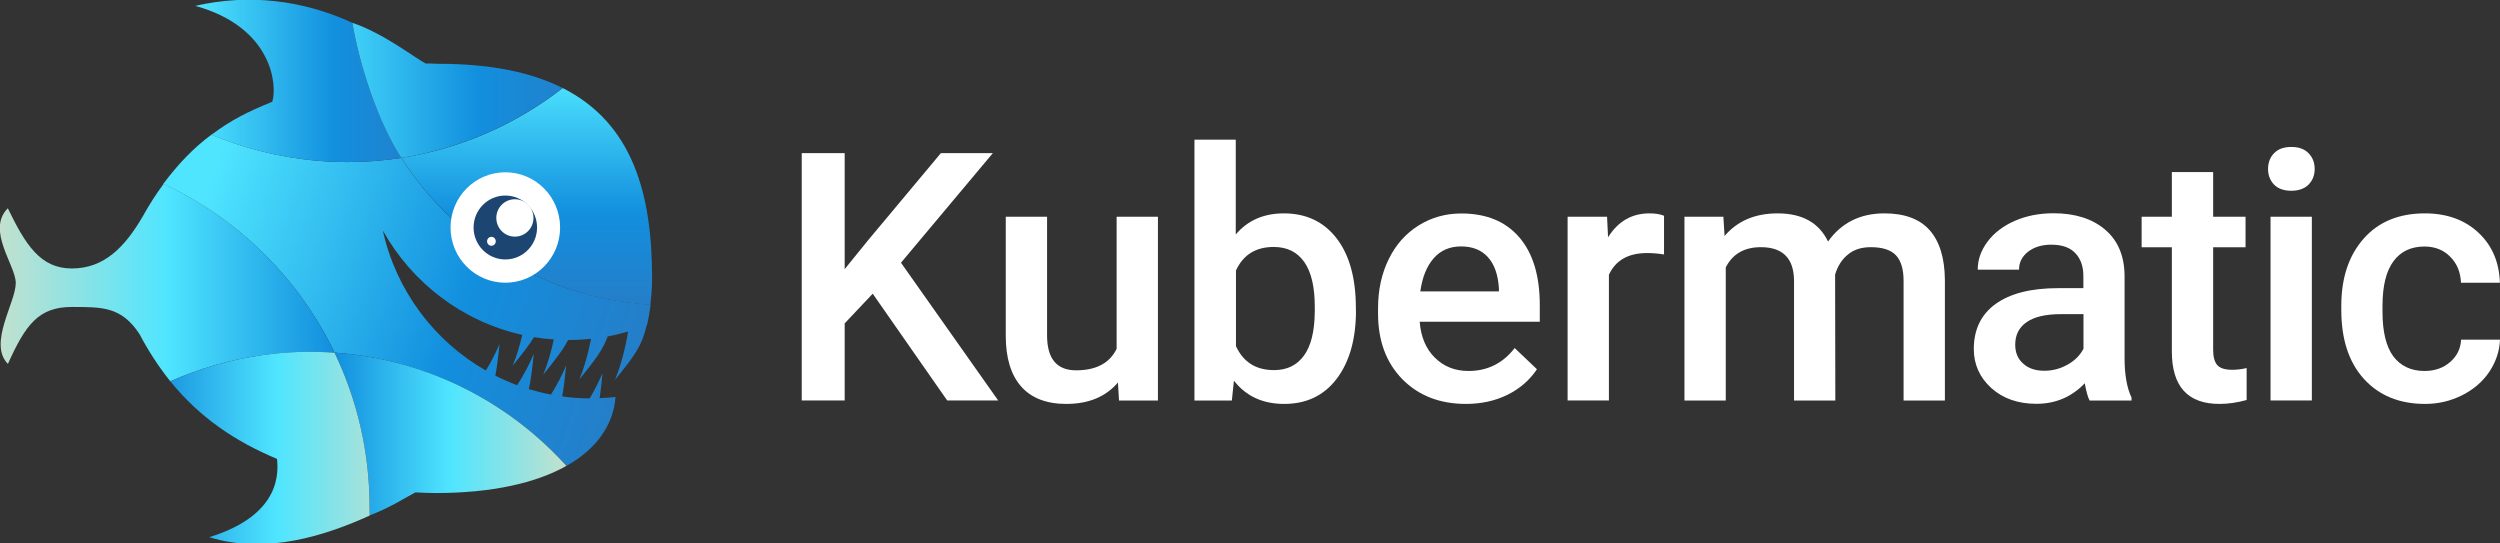 <svg width="161" height="35" viewBox="0 0 161 35" fill="none" xmlns="http://www.w3.org/2000/svg">
<rect x="0" y="0" width="161" height="35" fill="#333333" stroke="none"/>
<g clip-path="url(#clip0)">
<path d="M56.203 18.914L54.397 20.825V25.788H51.632V9.863H54.397V17.332L55.93 15.442L60.592 9.863H63.938L58.023 16.919L64.281 25.788H60.998L56.203 18.914Z" fill="white"/>
<path d="M71.995 24.633C71.218 25.55 70.105 26.012 68.67 26.012C67.389 26.012 66.416 25.634 65.758 24.885C65.1 24.136 64.771 23.044 64.771 21.623V13.958H67.431V21.595C67.431 23.1 68.054 23.849 69.3 23.849C70.588 23.849 71.463 23.387 71.911 22.463V13.958H74.571V25.795H72.065L71.995 24.633Z" fill="white"/>
<path d="M87.325 19.992C87.325 21.833 86.912 23.289 86.093 24.381C85.274 25.466 84.147 26.012 82.705 26.012C81.319 26.012 80.241 25.515 79.464 24.514L79.331 25.795H76.923V8.995H79.583V15.099C80.346 14.196 81.382 13.741 82.677 13.741C84.119 13.741 85.253 14.28 86.079 15.351C86.905 16.422 87.318 17.92 87.318 19.845V19.992H87.325ZM84.672 19.761C84.672 18.48 84.448 17.514 83.993 16.87C83.538 16.226 82.887 15.904 82.026 15.904C80.871 15.904 80.066 16.408 79.597 17.416V22.295C80.073 23.324 80.885 23.835 82.047 23.835C82.88 23.835 83.517 23.527 83.972 22.904C84.427 22.281 84.658 21.35 84.672 20.09V19.761Z" fill="white"/>
<path d="M94.409 26.012C92.722 26.012 91.357 25.48 90.314 24.423C89.271 23.359 88.746 21.952 88.746 20.188V19.859C88.746 18.676 88.977 17.619 89.432 16.695C89.887 15.764 90.524 15.043 91.35 14.525C92.176 14.007 93.093 13.748 94.108 13.748C95.718 13.748 96.964 14.259 97.846 15.288C98.728 16.317 99.162 17.773 99.162 19.649V20.72H91.427C91.504 21.7 91.833 22.47 92.407 23.037C92.981 23.604 93.702 23.891 94.57 23.891C95.788 23.891 96.782 23.401 97.545 22.414L98.98 23.779C98.504 24.486 97.874 25.032 97.083 25.424C96.285 25.816 95.396 26.012 94.409 26.012ZM94.094 15.869C93.366 15.869 92.778 16.121 92.33 16.632C91.882 17.143 91.595 17.85 91.469 18.767H96.53V18.571C96.474 17.682 96.236 17.01 95.816 16.555C95.403 16.1 94.829 15.869 94.094 15.869Z" fill="white"/>
<path d="M107.163 16.387C106.813 16.331 106.449 16.296 106.078 16.296C104.86 16.296 104.041 16.765 103.614 17.696V25.788H100.954V13.958H103.495L103.558 15.281C104.202 14.252 105.091 13.741 106.225 13.741C106.603 13.741 106.918 13.79 107.163 13.895V16.387Z" fill="white"/>
<path d="M110.985 13.958L111.062 15.197C111.895 14.224 113.029 13.741 114.478 13.741C116.06 13.741 117.145 14.343 117.726 15.554C118.587 14.343 119.798 13.741 121.359 13.741C122.661 13.741 123.634 14.105 124.271 14.826C124.908 15.547 125.237 16.611 125.251 18.018V25.795H122.591V18.095C122.591 17.346 122.43 16.793 122.101 16.443C121.772 16.093 121.233 15.918 120.47 15.918C119.868 15.918 119.371 16.079 118.986 16.408C118.601 16.73 118.335 17.157 118.181 17.682L118.195 25.795H115.535V18.004C115.5 16.611 114.786 15.918 113.4 15.918C112.336 15.918 111.58 16.352 111.139 17.22V25.795H108.479V13.958H110.985Z" fill="white"/>
<path d="M134.568 25.788C134.449 25.564 134.351 25.193 134.26 24.682C133.413 25.564 132.377 26.005 131.152 26.005C129.962 26.005 128.996 25.669 128.24 24.99C127.491 24.311 127.113 23.471 127.113 22.477C127.113 21.217 127.582 20.251 128.52 19.572C129.458 18.9 130.795 18.557 132.538 18.557H134.169V17.78C134.169 17.164 134.001 16.674 133.658 16.31C133.315 15.939 132.797 15.757 132.097 15.757C131.495 15.757 130.998 15.911 130.606 16.212C130.221 16.513 130.025 16.898 130.025 17.367H127.365C127.365 16.716 127.582 16.114 128.009 15.547C128.436 14.98 129.024 14.539 129.766 14.217C130.508 13.895 131.334 13.734 132.244 13.734C133.63 13.734 134.736 14.084 135.555 14.777C136.381 15.47 136.801 16.45 136.822 17.717V23.058C136.822 24.122 136.969 24.969 137.27 25.606V25.795H134.568V25.788ZM131.649 23.877C132.174 23.877 132.671 23.751 133.133 23.492C133.595 23.24 133.945 22.897 134.176 22.463V20.23H132.741C131.754 20.23 131.019 20.398 130.522 20.741C130.025 21.084 129.78 21.567 129.78 22.197C129.78 22.708 129.948 23.114 130.291 23.415C130.627 23.723 131.082 23.877 131.649 23.877Z" fill="white"/>
<path d="M142.527 11.081V13.958H144.613V15.925H142.527V22.533C142.527 22.988 142.618 23.31 142.793 23.513C142.975 23.716 143.29 23.814 143.752 23.814C144.06 23.814 144.368 23.779 144.683 23.702V25.76C144.081 25.928 143.493 26.012 142.933 26.012C140.889 26.012 139.867 24.885 139.867 22.631V15.925H137.921V13.958H139.867V11.081H142.527Z" fill="white"/>
<path d="M146.062 10.885C146.062 10.479 146.188 10.136 146.447 9.87C146.706 9.597 147.077 9.464 147.56 9.464C148.043 9.464 148.414 9.597 148.673 9.87C148.939 10.143 149.065 10.479 149.065 10.885C149.065 11.284 148.932 11.62 148.673 11.886C148.407 12.152 148.036 12.285 147.56 12.285C147.084 12.285 146.706 12.152 146.447 11.886C146.195 11.62 146.062 11.284 146.062 10.885ZM148.883 25.788H146.223V13.958H148.883V25.788Z" fill="white"/>
<path d="M156.142 23.891C156.807 23.891 157.353 23.695 157.794 23.31C158.235 22.925 158.466 22.449 158.494 21.875H161C160.972 22.61 160.741 23.296 160.314 23.94C159.887 24.577 159.299 25.081 158.564 25.452C157.829 25.823 157.031 26.012 156.177 26.012C154.525 26.012 153.209 25.473 152.236 24.402C151.263 23.331 150.78 21.847 150.78 19.964V19.691C150.78 17.892 151.263 16.45 152.222 15.365C153.181 14.28 154.497 13.741 156.163 13.741C157.57 13.741 158.718 14.154 159.6 14.973C160.482 15.792 160.951 16.87 160.993 18.207H158.487C158.459 17.528 158.228 16.968 157.794 16.534C157.36 16.093 156.807 15.876 156.135 15.876C155.274 15.876 154.609 16.191 154.147 16.814C153.678 17.437 153.44 18.382 153.433 19.649V20.076C153.433 21.357 153.664 22.316 154.126 22.946C154.602 23.569 155.267 23.891 156.142 23.891Z" fill="white"/>
<path d="M25.844 10.171C24.71 10.346 23.548 10.437 22.365 10.437C19.292 10.437 16.289 9.786 13.615 8.673C12.46 9.527 11.459 10.577 10.514 11.844C15.316 14.056 19.25 17.927 21.546 22.708C27.363 23.121 32.683 25.809 36.484 30.002C38.423 28.91 39.501 27.37 39.641 25.564C39.305 25.606 38.962 25.627 38.619 25.641C38.682 25.235 38.731 24.731 38.801 24.031C38.577 24.556 38.318 25.081 37.975 25.655C37.373 25.655 36.785 25.613 36.204 25.529C36.302 25.018 36.372 24.402 36.463 23.534C36.204 24.136 35.903 24.738 35.483 25.41C35 25.319 34.524 25.2 34.055 25.06C34.188 24.5 34.265 23.814 34.377 22.785C34.104 23.436 33.775 24.066 33.306 24.808C32.823 24.626 32.354 24.423 31.899 24.192C32.004 23.674 32.074 23.044 32.172 22.148C31.934 22.708 31.661 23.254 31.29 23.863C27.965 21.966 25.508 18.711 24.654 14.847C26.537 18.214 29.778 20.706 33.635 21.567C33.46 22.323 33.257 22.953 33.019 23.548C33.67 22.743 34.09 22.204 34.391 21.714C34.811 21.784 35.238 21.833 35.665 21.861C35.476 22.75 35.252 23.457 34.986 24.129C35.812 23.1 36.274 22.512 36.582 21.896C36.596 21.896 36.61 21.896 36.624 21.896C37.114 21.896 37.59 21.868 38.066 21.819C37.856 22.876 37.618 23.674 37.317 24.43C38.367 23.121 38.829 22.519 39.137 21.665C39.585 21.581 40.019 21.476 40.453 21.35C40.222 22.666 39.956 23.59 39.613 24.458C40.95 22.799 41.328 22.274 41.65 20.937C41.657 20.937 41.664 20.93 41.671 20.93C41.769 20.503 41.846 20.062 41.902 19.614C41.65 19.6 41.391 19.579 41.139 19.551C34.622 18.928 29.127 15.302 25.844 10.171Z" fill="url(#paint0_linear)"/>
<path d="M36.239 5.67C33.271 7.98 29.722 9.569 25.844 10.164C29.127 15.295 34.622 18.921 41.118 19.565C41.37 19.593 41.629 19.607 41.881 19.628C41.951 19.068 41.993 18.501 41.993 17.927C42 12.6 40.803 7.973 36.239 5.67Z" fill="url(#paint1_linear)"/>
<path d="M4.627 17.29C2.597 17.29 1.645 15.764 0.504 13.412C-0.903 14.826 1.015 17.08 1.015 18.228C1.015 19.488 -0.784 22.134 0.511 23.436C1.645 20.902 2.492 19.768 4.627 19.768C6.601 19.768 7.826 19.754 8.981 21.511C9.583 22.652 10.255 23.667 10.969 24.556C12.817 23.737 14.812 23.163 16.905 22.869C18.473 22.652 20.027 22.603 21.546 22.715C19.25 17.934 15.337 14.063 10.535 11.844C10.066 12.474 9.625 13.16 9.205 13.916C8.064 15.876 6.734 17.29 4.627 17.29Z" fill="url(#paint2_linear)"/>
<path d="M21.546 22.708C22.988 25.711 23.8 29.085 23.8 32.648C23.8 32.753 23.8 33.089 23.8 33.194C25.158 32.683 26.215 31.976 26.754 31.71C27.181 31.731 27.608 31.752 28.042 31.752C31.682 31.752 34.517 31.108 36.477 30.002C32.683 25.809 27.363 23.121 21.546 22.708Z" fill="url(#paint3_linear)"/>
<path d="M16.905 22.869C14.805 23.163 12.817 23.737 10.969 24.556C12.873 26.908 15.176 28.441 17.843 29.554C17.899 30.296 18.214 33.138 13.475 34.594C17.185 35.749 21.07 34.447 23.807 33.201C23.807 33.096 23.8 32.76 23.8 32.655C23.8 29.092 22.988 25.718 21.546 22.715C20.027 22.603 18.473 22.645 16.905 22.869Z" fill="url(#paint4_linear)"/>
<path d="M25.851 10.171C24.367 7.854 23.163 4.263 22.694 1.47C19.474 -0.014 15.988 -0.406 12.579 0.378C17.598 1.771 17.857 5.544 17.535 6.552C15.96 7.196 14.931 7.7 13.615 8.68C16.289 9.793 19.292 10.437 22.365 10.437C23.548 10.437 24.71 10.346 25.851 10.171Z" fill="url(#paint5_linear)"/>
<path d="M27.426 4.095C26.796 3.787 24.71 2.142 22.694 1.47C23.163 4.263 24.353 7.847 25.837 10.164C29.708 9.562 33.264 7.973 36.232 5.67C34.265 4.676 31.668 4.109 28.266 4.109C27.86 4.109 27.818 4.074 27.426 4.095Z" fill="url(#paint6_linear)"/>
<path d="M32.543 18.207C34.492 18.207 36.071 16.615 36.071 14.651C36.071 12.687 34.492 11.095 32.543 11.095C30.595 11.095 29.015 12.687 29.015 14.651C29.015 16.615 30.595 18.207 32.543 18.207Z" fill="white"/>
<path d="M32.543 16.709C33.672 16.709 34.587 15.788 34.587 14.651C34.587 13.514 33.672 12.593 32.543 12.593C31.414 12.593 30.499 13.514 30.499 14.651C30.499 15.788 31.414 16.709 32.543 16.709Z" fill="#1C4671"/>
<path d="M33.159 15.239C33.82 15.239 34.356 14.7 34.356 14.035C34.356 13.37 33.82 12.831 33.159 12.831C32.498 12.831 31.962 13.37 31.962 14.035C31.962 14.7 32.498 15.239 33.159 15.239Z" fill="white"/>
<path d="M31.647 15.827C31.802 15.827 31.927 15.698 31.927 15.54C31.927 15.382 31.802 15.253 31.647 15.253C31.492 15.253 31.367 15.382 31.367 15.54C31.367 15.698 31.492 15.827 31.647 15.827Z" fill="white"/>
</g>
<defs>
<linearGradient id="paint0_linear" x1="12.773" y1="13.475" x2="46.808" y2="25.549" gradientUnits="userSpaceOnUse">
<stop offset="0.002" stop-color="#4FE5FF"/>
<stop offset="0.5" stop-color="#128FDE"/>
<stop offset="1" stop-color="#2F75BD"/>
</linearGradient>
<linearGradient id="paint1_linear" x1="33.924" y1="4.854" x2="33.924" y2="22.636" gradientUnits="userSpaceOnUse">
<stop offset="0.002" stop-color="#4FE5FF"/>
<stop offset="0.5" stop-color="#128FDE"/>
<stop offset="1" stop-color="#2F75BD"/>
</linearGradient>
<linearGradient id="paint2_linear" x1="-0.012" y1="18.196" x2="21.543" y2="18.196" gradientUnits="userSpaceOnUse">
<stop stop-color="#C2E1CE"/>
<stop offset="0.5" stop-color="#4FE5FF"/>
<stop offset="0.996" stop-color="#128FDE"/>
</linearGradient>
<linearGradient id="paint3_linear" x1="21.544" y1="27.952" x2="36.481" y2="27.952" gradientUnits="userSpaceOnUse">
<stop offset="0.004" stop-color="#128FDE"/>
<stop offset="0.5" stop-color="#4FE5FF"/>
<stop offset="1" stop-color="#C2E1CE"/>
</linearGradient>
<linearGradient id="paint4_linear" x1="10.036" y1="28.845" x2="25.622" y2="28.845" gradientUnits="userSpaceOnUse">
<stop offset="0.004" stop-color="#1690DE"/>
<stop offset="0.5" stop-color="#4FE5FF"/>
<stop offset="1" stop-color="#C2E1CE"/>
</linearGradient>
<linearGradient id="paint5_linear" x1="12.58" y1="5.208" x2="30.575" y2="5.208" gradientUnits="userSpaceOnUse">
<stop offset="0.002" stop-color="#4FE5FF"/>
<stop offset="0.5" stop-color="#128FDE"/>
<stop offset="1" stop-color="#2F75BD"/>
</linearGradient>
<linearGradient id="paint6_linear" x1="19.922" y1="5.82" x2="41.628" y2="5.82" gradientUnits="userSpaceOnUse">
<stop offset="0.002" stop-color="#4FE5FF"/>
<stop offset="0.5" stop-color="#128FDE"/>
<stop offset="1" stop-color="#2F75BD"/>
</linearGradient>
<clipPath id="clip0">
<rect width="161" height="35" fill="white"/>
</clipPath>
</defs>
</svg>
